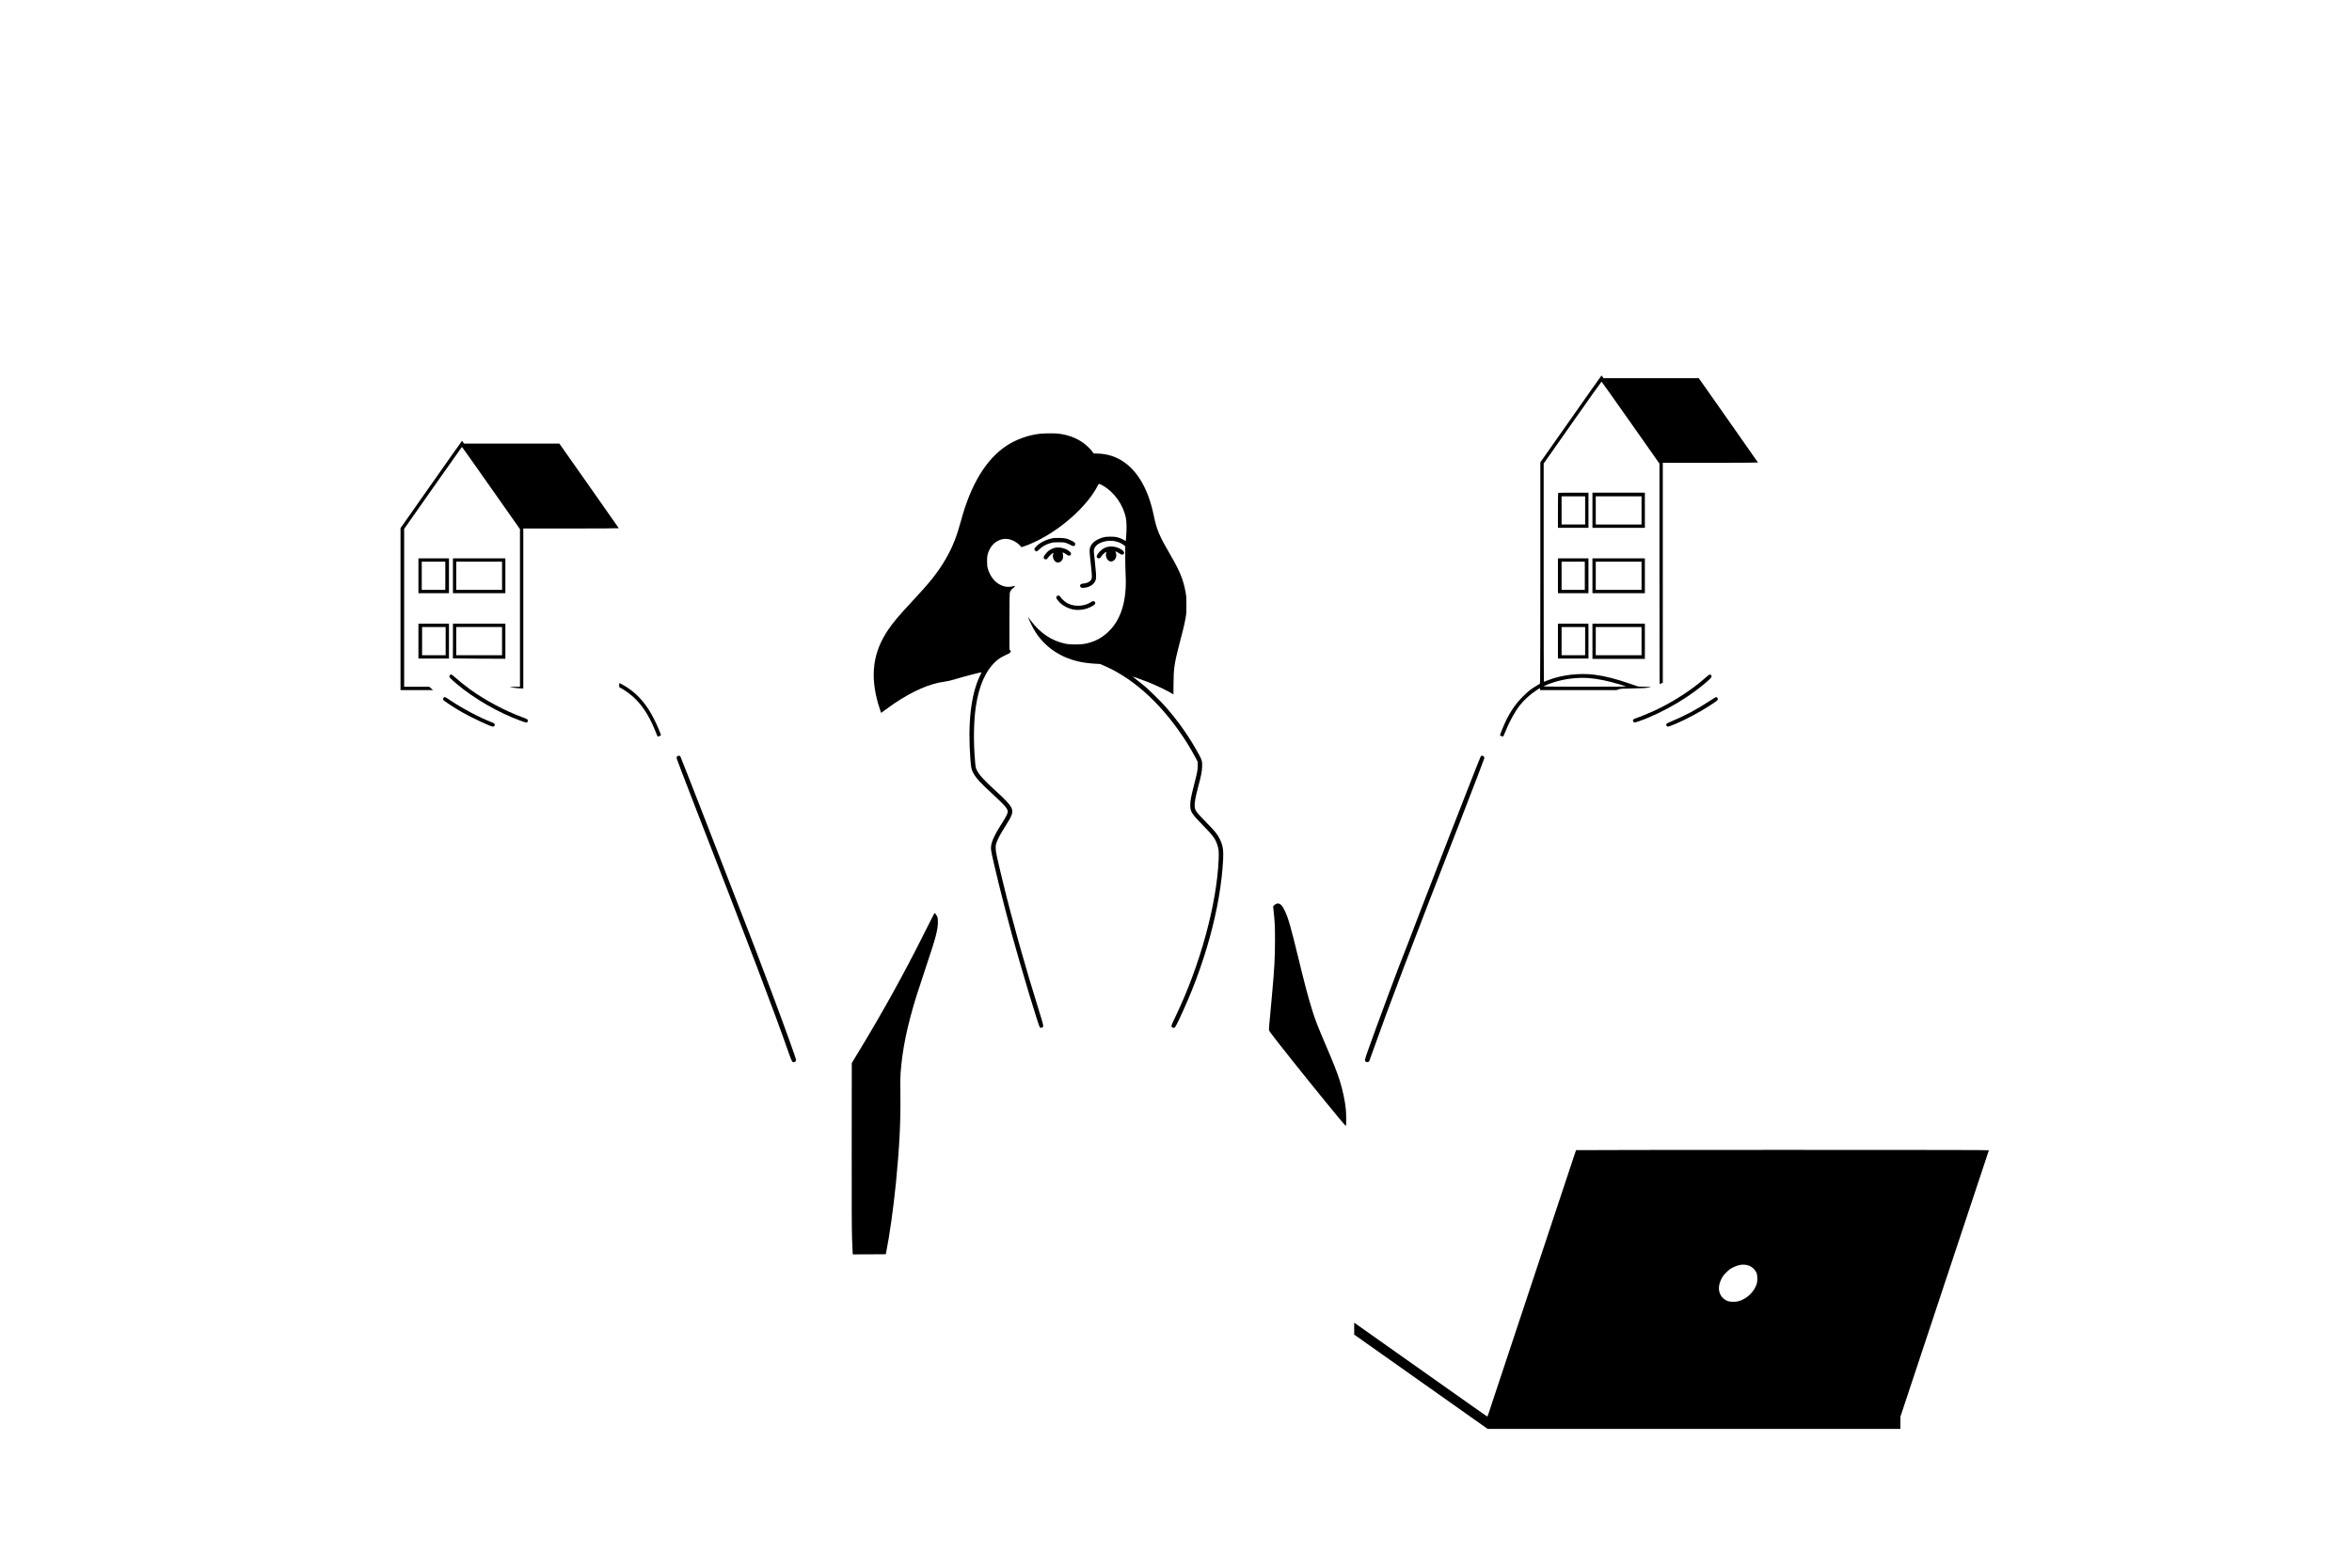 <?xml version="1.0" standalone="no"?>
<!DOCTYPE svg PUBLIC "-//W3C//DTD SVG 20010904//EN"
 "http://www.w3.org/TR/2001/REC-SVG-20010904/DTD/svg10.dtd">
<svg version="1.0" xmlns="http://www.w3.org/2000/svg"
 width="7088pt" height="4725pt" viewBox="0 0 7088 4725"
 preserveAspectRatio="xMidYMid meet">

<g transform="translate(0,4725) scale(0.1,-0.1)"
fill="#000000" stroke="none">
<path d="M47338 34622 l-918 -1307 0 -3195 c0 -1757 -3 -3259 -7 -3337 l-6
-143 -101 -59 c-156 -91 -259 -172 -412 -325 -213 -212 -373 -444 -518 -747
-85 -179 -180 -419 -170 -429 11 -9 72 -30 89 -30 7 0 38 66 71 148 118 299
296 619 447 807 131 162 313 325 497 444 l95 62 3 -31 3 -30 1152 0 1152 0 65
22 c60 20 93 22 435 28 307 6 385 10 460 26 l90 19 -195 5 -195 5 -255 87
c-438 150 -740 227 -1056 269 -461 61 -1002 -2 -1421 -167 -61 -24 -114 -44
-117 -44 -3 0 -6 1480 -6 3289 l0 3289 868 1236 c477 679 871 1234 876 1232 6
-1 400 -558 878 -1237 l868 -1234 0 -3322 c0 -1828 2 -3323 4 -3323 2 0 24 9
50 20 l46 21 0 3314 0 3315 1436 0 c838 0 1434 4 1432 9 -1 5 -403 579 -893
1275 l-890 1266 -1436 0 -1436 0 -27 40 c-14 22 -30 40 -34 40 -4 -1 -420
-589 -924 -1308z m558 -7812 c260 -21 570 -85 914 -189 91 -27 176 -54 190
-60 17 -7 -373 -10 -1227 -10 -717 -1 -1253 3 -1253 8 0 12 154 77 290 121
341 111 733 158 1086 130z"/>
<path d="M31323 34174 c-343 -41 -700 -170 -978 -351 -627 -410 -1092 -1176
-1389 -2286 -125 -463 -252 -782 -450 -1125 -236 -410 -471 -706 -1066 -1342
-348 -372 -530 -589 -679 -810 -452 -672 -544 -1364 -296 -2225 24 -82 54
-178 67 -212 l23 -62 120 90 c66 50 188 136 270 192 564 381 1083 605 1535
663 85 11 176 32 285 66 225 69 815 224 815 213 0 -1 -24 -53 -54 -116 -269
-566 -365 -1436 -281 -2522 18 -229 30 -288 79 -384 77 -153 226 -316 612
-670 342 -313 434 -421 434 -508 0 -50 -53 -158 -160 -325 -286 -448 -369
-652 -341 -842 38 -257 381 -1648 637 -2578 282 -1023 797 -2731 832 -2758 24
-18 67 -15 87 8 27 30 18 72 -109 478 -424 1356 -814 2748 -1090 3887 -197
813 -220 923 -220 1030 0 88 4 110 32 184 43 115 122 261 247 457 229 359 258
449 191 583 -56 109 -167 227 -501 532 -331 302 -473 460 -541 604 -30 64 -35
85 -48 240 -53 593 -45 1209 20 1655 92 634 296 1096 606 1377 80 73 165 128
276 179 53 25 108 51 122 58 13 6 31 24 40 38 13 25 13 29 -8 57 l-22 30 0
828 c0 510 4 844 10 871 14 61 55 117 111 153 31 21 46 36 42 46 -4 10 -13 12
-32 7 -188 -50 -346 -18 -513 106 -112 84 -214 240 -264 405 -24 80 -27 107
-28 235 0 169 12 228 77 360 103 210 319 338 531 315 133 -14 283 -91 381
-196 l48 -52 71 23 c166 53 419 170 636 295 677 389 1309 995 1579 1513 49 96
42 94 159 29 352 -199 624 -581 703 -989 22 -117 25 -317 8 -539 l-12 -146
-81 43 c-130 69 -215 89 -381 88 -166 0 -237 -15 -370 -79 -138 -66 -220 -155
-250 -270 -16 -63 -12 -125 30 -495 28 -248 36 -370 25 -411 -23 -86 -115
-146 -240 -156 -81 -7 -110 -25 -110 -68 0 -58 56 -77 166 -56 172 33 288 132
312 267 10 61 2 199 -33 519 -14 127 -28 255 -31 285 -16 156 120 281 354 326
198 38 401 -4 544 -113 l48 -37 0 -311 c0 -170 5 -419 12 -552 37 -747 -121
-1303 -477 -1672 -208 -216 -442 -344 -737 -403 -162 -32 -455 -32 -608 1
-409 87 -754 318 -1035 693 -43 57 -80 105 -82 108 -12 13 36 -99 97 -225 283
-590 801 -986 1470 -1124 134 -28 302 -49 465 -57 l139 -7 175 -78 c902 -405
1759 -1214 2450 -2313 82 -130 206 -347 267 -466 l49 -95 -1 -115 c0 -136 -9
-179 -114 -595 -90 -352 -110 -460 -110 -596 0 -193 41 -258 375 -599 305
-311 368 -394 434 -577 45 -123 55 -210 48 -417 -49 -1362 -556 -3222 -1302
-4776 -130 -271 -134 -280 -111 -314 12 -20 25 -26 51 -26 44 0 55 16 156 227
773 1611 1261 3374 1339 4838 15 281 -7 425 -90 602 -72 154 -149 252 -401
508 -331 337 -357 374 -366 504 -7 103 23 274 98 558 101 380 119 472 126 623
7 170 -3 207 -100 385 -287 527 -633 1019 -1027 1460 -131 147 -457 467 -599
588 -63 54 -169 139 -235 189 -67 50 -125 95 -131 100 -16 15 306 -98 468
-163 260 -105 588 -263 719 -346 21 -12 39 -23 40 -23 2 0 3 143 3 317 1 426
27 619 150 1097 36 138 92 355 124 481 33 127 72 302 87 390 26 147 28 180 28
410 0 225 -3 264 -27 395 -67 372 -175 634 -468 1135 -322 552 -401 739 -489
1165 -154 750 -455 1297 -883 1603 -245 176 -536 267 -850 267 l-75 0 -43 58
c-61 81 -182 197 -276 265 -205 146 -459 241 -743 276 -115 15 -440 12 -577
-5z"/>
<path d="M12993 32645 l-923 -1314 0 -2440 0 -2441 491 0 491 0 -59 50 -58 50
-377 0 -378 0 0 2379 0 2379 868 1236 c477 679 870 1235 873 1236 4 0 399
-558 878 -1240 l871 -1239 0 -2375 0 -2375 -157 -3 -158 -3 90 -18 c50 -10
143 -21 208 -24 l117 -6 0 2411 0 2412 1441 0 c799 0 1439 4 1437 9 -1 4 -405
580 -897 1280 l-894 1271 -1437 0 -1437 0 -27 40 c-14 22 -30 40 -34 40 -4 -1
-422 -592 -929 -1315z"/>
<path d="M46957 32393 c-4 -3 -7 -242 -7 -530 l0 -523 460 0 460 0 0 530 0
530 -453 0 c-250 0 -457 -3 -460 -7z m813 -528 l0 -425 -355 0 -355 0 0 425 0
425 355 0 355 0 0 -425z"/>
<path d="M47990 31870 l0 -530 790 0 790 0 0 530 0 530 -790 0 -790 0 0 -530z
m1480 -5 l0 -425 -690 0 -690 0 0 425 0 425 690 0 690 0 0 -425z"/>
<path d="M31750 31033 c-218 -42 -396 -128 -516 -247 -65 -66 -76 -97 -43
-132 36 -38 60 -31 132 39 98 94 204 152 358 194 49 14 102 18 224 18 149 0
165 -2 240 -28 44 -16 101 -42 126 -58 74 -47 132 -33 132 31 0 41 -21 60
-128 111 -124 59 -180 71 -350 75 -82 1 -161 0 -175 -3z"/>
<path d="M33373 30765 c-69 -19 -118 -44 -182 -95 -66 -52 -141 -153 -141
-190 0 -33 28 -60 61 -60 32 0 49 14 87 71 31 46 84 94 129 118 22 11 22 10
13 -14 -38 -100 20 -241 110 -265 125 -34 233 129 176 265 -8 19 -13 35 -10
35 16 0 84 -35 125 -65 56 -40 90 -44 119 -15 30 30 24 59 -18 99 -108 103
-322 155 -469 116z"/>
<path d="M31783 30736 c-64 -16 -138 -53 -194 -98 -52 -42 -139 -156 -139
-183 0 -37 28 -65 64 -65 30 0 39 8 81 64 40 55 141 143 152 132 2 -2 -1 -15
-7 -30 -38 -101 26 -240 120 -261 67 -15 147 43 171 123 11 39 8 116 -6 160
l-8 23 38 -15 c21 -9 60 -32 86 -51 58 -41 100 -46 123 -13 25 35 19 58 -22
97 -106 101 -311 153 -459 117z"/>
<path d="M12610 29895 l0 -525 460 0 460 0 0 525 0 525 -460 0 -460 0 0 -525z
m810 0 l0 -425 -355 0 -355 0 0 425 0 425 355 0 355 0 0 -425z"/>
<path d="M13650 29895 l0 -525 790 0 790 0 0 525 0 525 -790 0 -790 0 0 -525z
m1480 0 l0 -425 -690 0 -690 0 0 425 0 425 690 0 690 0 0 -425z"/>
<path d="M46950 29895 l0 -525 460 0 460 0 0 525 0 525 -460 0 -460 0 0 -525z
m810 0 l0 -425 -350 0 -350 0 0 425 0 425 350 0 350 0 0 -425z"/>
<path d="M47990 29895 l0 -525 790 0 790 0 0 525 0 525 -790 0 -790 0 0 -525z
m1480 0 l0 -425 -690 0 -690 0 0 425 0 425 690 0 690 0 0 -425z"/>
<path d="M31850 29280 c-11 -11 -20 -28 -20 -38 0 -31 54 -104 128 -174 86
-81 233 -157 357 -184 168 -38 369 -16 525 57 150 70 190 112 156 164 -20 31
-66 33 -104 6 -192 -135 -477 -159 -696 -57 -75 34 -170 110 -212 169 -21 29
-44 58 -53 65 -22 18 -58 15 -81 -8z"/>
<path d="M12610 27925 l0 -525 460 0 460 0 0 525 0 525 -460 0 -460 0 0 -525z
m820 0 l0 -425 -355 0 -355 0 0 425 0 425 355 0 355 0 0 -425z"/>
<path d="M13650 27930 c0 -286 -1 -522 -2 -525 -2 -2 354 -6 790 -8 l792 -4 0
528 0 529 -790 0 -790 0 0 -520z m1480 -5 l0 -425 -690 0 -690 0 0 425 0 425
690 0 690 0 0 -425z"/>
<path d="M46950 27925 l0 -525 460 0 460 0 0 525 0 525 -460 0 -460 0 0 -525z
m820 0 l0 -425 -355 0 -355 0 0 425 0 425 355 0 355 0 0 -425z"/>
<path d="M47990 27920 l0 -530 790 0 790 0 0 530 0 530 -790 0 -790 0 0 -530z
m1480 5 l0 -425 -690 0 -690 0 0 425 0 425 690 0 690 0 0 -425z"/>
<path d="M13560 26900 c-45 -45 -21 -76 215 -275 523 -440 1251 -859 1917
-1101 81 -30 156 -54 166 -54 41 0 66 58 40 92 -7 9 -74 39 -148 66 -525 191
-1129 513 -1595 851 -128 92 -355 276 -454 365 -46 42 -92 76 -102 76 -11 0
-28 -9 -39 -20z"/>
<path d="M51453 26870 c-209 -179 -262 -223 -386 -316 -360 -272 -800 -536
-1211 -726 -173 -81 -437 -188 -559 -228 -78 -25 -99 -51 -79 -95 19 -41 48
-40 182 8 734 259 1592 769 2113 1257 75 69 86 105 45 134 -33 23 -41 21 -105
-34z"/>
<path d="M18660 26596 c0 -55 3 -66 19 -71 30 -9 174 -99 254 -158 350 -259
605 -621 822 -1167 32 -80 59 -147 61 -149 7 -8 96 23 101 34 7 20 -111 304
-203 485 -220 437 -472 734 -819 963 -79 52 -215 127 -230 127 -3 0 -5 -29 -5
-64z"/>
<path d="M13382 26233 c-18 -7 -34 -51 -27 -74 10 -29 302 -223 565 -374 291
-167 863 -435 933 -437 51 -2 77 61 40 95 -10 8 -47 26 -83 40 -346 131 -889
420 -1256 668 -127 86 -143 94 -172 82z"/>
<path d="M51548 26138 c-396 -262 -777 -466 -1173 -629 -106 -43 -144 -64
-155 -83 -17 -28 -9 -49 26 -72 22 -15 53 -5 247 76 306 130 711 345 1008 536
221 142 269 179 269 209 0 27 -32 65 -54 65 -8 0 -84 -46 -168 -102z"/>
<path d="M20407 24452 c-10 -10 -17 -33 -17 -50 0 -18 240 -650 561 -1475
1663 -4276 2385 -6174 2819 -7417 89 -254 108 -288 159 -275 38 9 61 34 61 65
0 43 -309 903 -710 1975 -255 683 -752 1987 -780 2050 -10 22 -129 328 -265
680 -646 1677 -1720 4432 -1733 4448 -20 23 -74 22 -95 -1z"/>
<path d="M44627 24458 c-20 -16 -1760 -4486 -2254 -5793 -25 -66 -54 -140 -65
-164 -79 -175 -842 -2230 -1094 -2944 -95 -271 -97 -288 -41 -315 33 -16 81
-2 92 26 4 10 53 148 110 307 501 1410 1117 3033 2670 7025 377 971 686 1780
687 1797 2 59 -60 95 -105 61z"/>
<path d="M38454 20004 c-17 -8 -44 -28 -59 -44 l-28 -29 16 -153 c34 -312 41
-451 41 -873 0 -523 -21 -893 -95 -1690 -79 -851 -90 -980 -87 -1011 2 -25 65
-112 288 -396 563 -717 1310 -1643 1847 -2290 155 -187 182 -215 187 -195 9
36 7 353 -4 477 -24 260 -96 599 -190 895 -76 236 -189 523 -415 1050 -242
567 -324 775 -408 1050 -129 417 -227 786 -427 1612 -225 925 -300 1186 -405
1398 -61 124 -99 175 -149 199 -42 20 -72 20 -112 0z"/>
<path d="M27863 19142 c-607 -1219 -1271 -2418 -2031 -3666 l-163 -269 -2
-2471 c-2 -1814 1 -2568 11 -2836 6 -201 15 -386 18 -413 l6 -47 496 2 496 3
17 85 c94 461 215 1322 289 2065 105 1058 146 1871 134 2675 -4 300 -3 500 5
615 49 714 198 1442 486 2366 35 113 163 502 284 865 300 898 353 1100 355
1334 0 109 -2 131 -22 175 -21 46 -68 106 -81 104 -3 0 -137 -265 -298 -587z"/>
<path d="M47496 12582 c-3 -4 -25 -69 -49 -143 -25 -74 -406 -1221 -847 -2549
-441 -1328 -1008 -3036 -1260 -3795 -252 -759 -470 -1417 -485 -1462 -15 -46
-29 -83 -32 -83 -6 0 -82 54 -3173 2238 -393 278 -743 526 -777 550 l-63 44 0
-180 0 -180 248 -175 c136 -96 1041 -735 2011 -1421 l1763 -1246 6219 0 6219
0 0 183 0 182 1331 4010 c733 2206 1334 4016 1336 4023 4 9 -1243 12 -6215 12
-3422 0 -6223 -4 -6226 -8z m5146 -3463 c122 -26 225 -104 281 -214 27 -52 31
-73 35 -159 3 -59 -1 -122 -8 -155 -57 -258 -307 -504 -578 -567 -47 -11 -98
-15 -168 -12 -86 4 -110 9 -167 35 -83 40 -146 97 -185 170 -75 143 -67 297
24 483 41 82 61 109 148 196 90 89 113 107 206 153 152 75 283 97 412 70z"/>
</g>
</svg>
